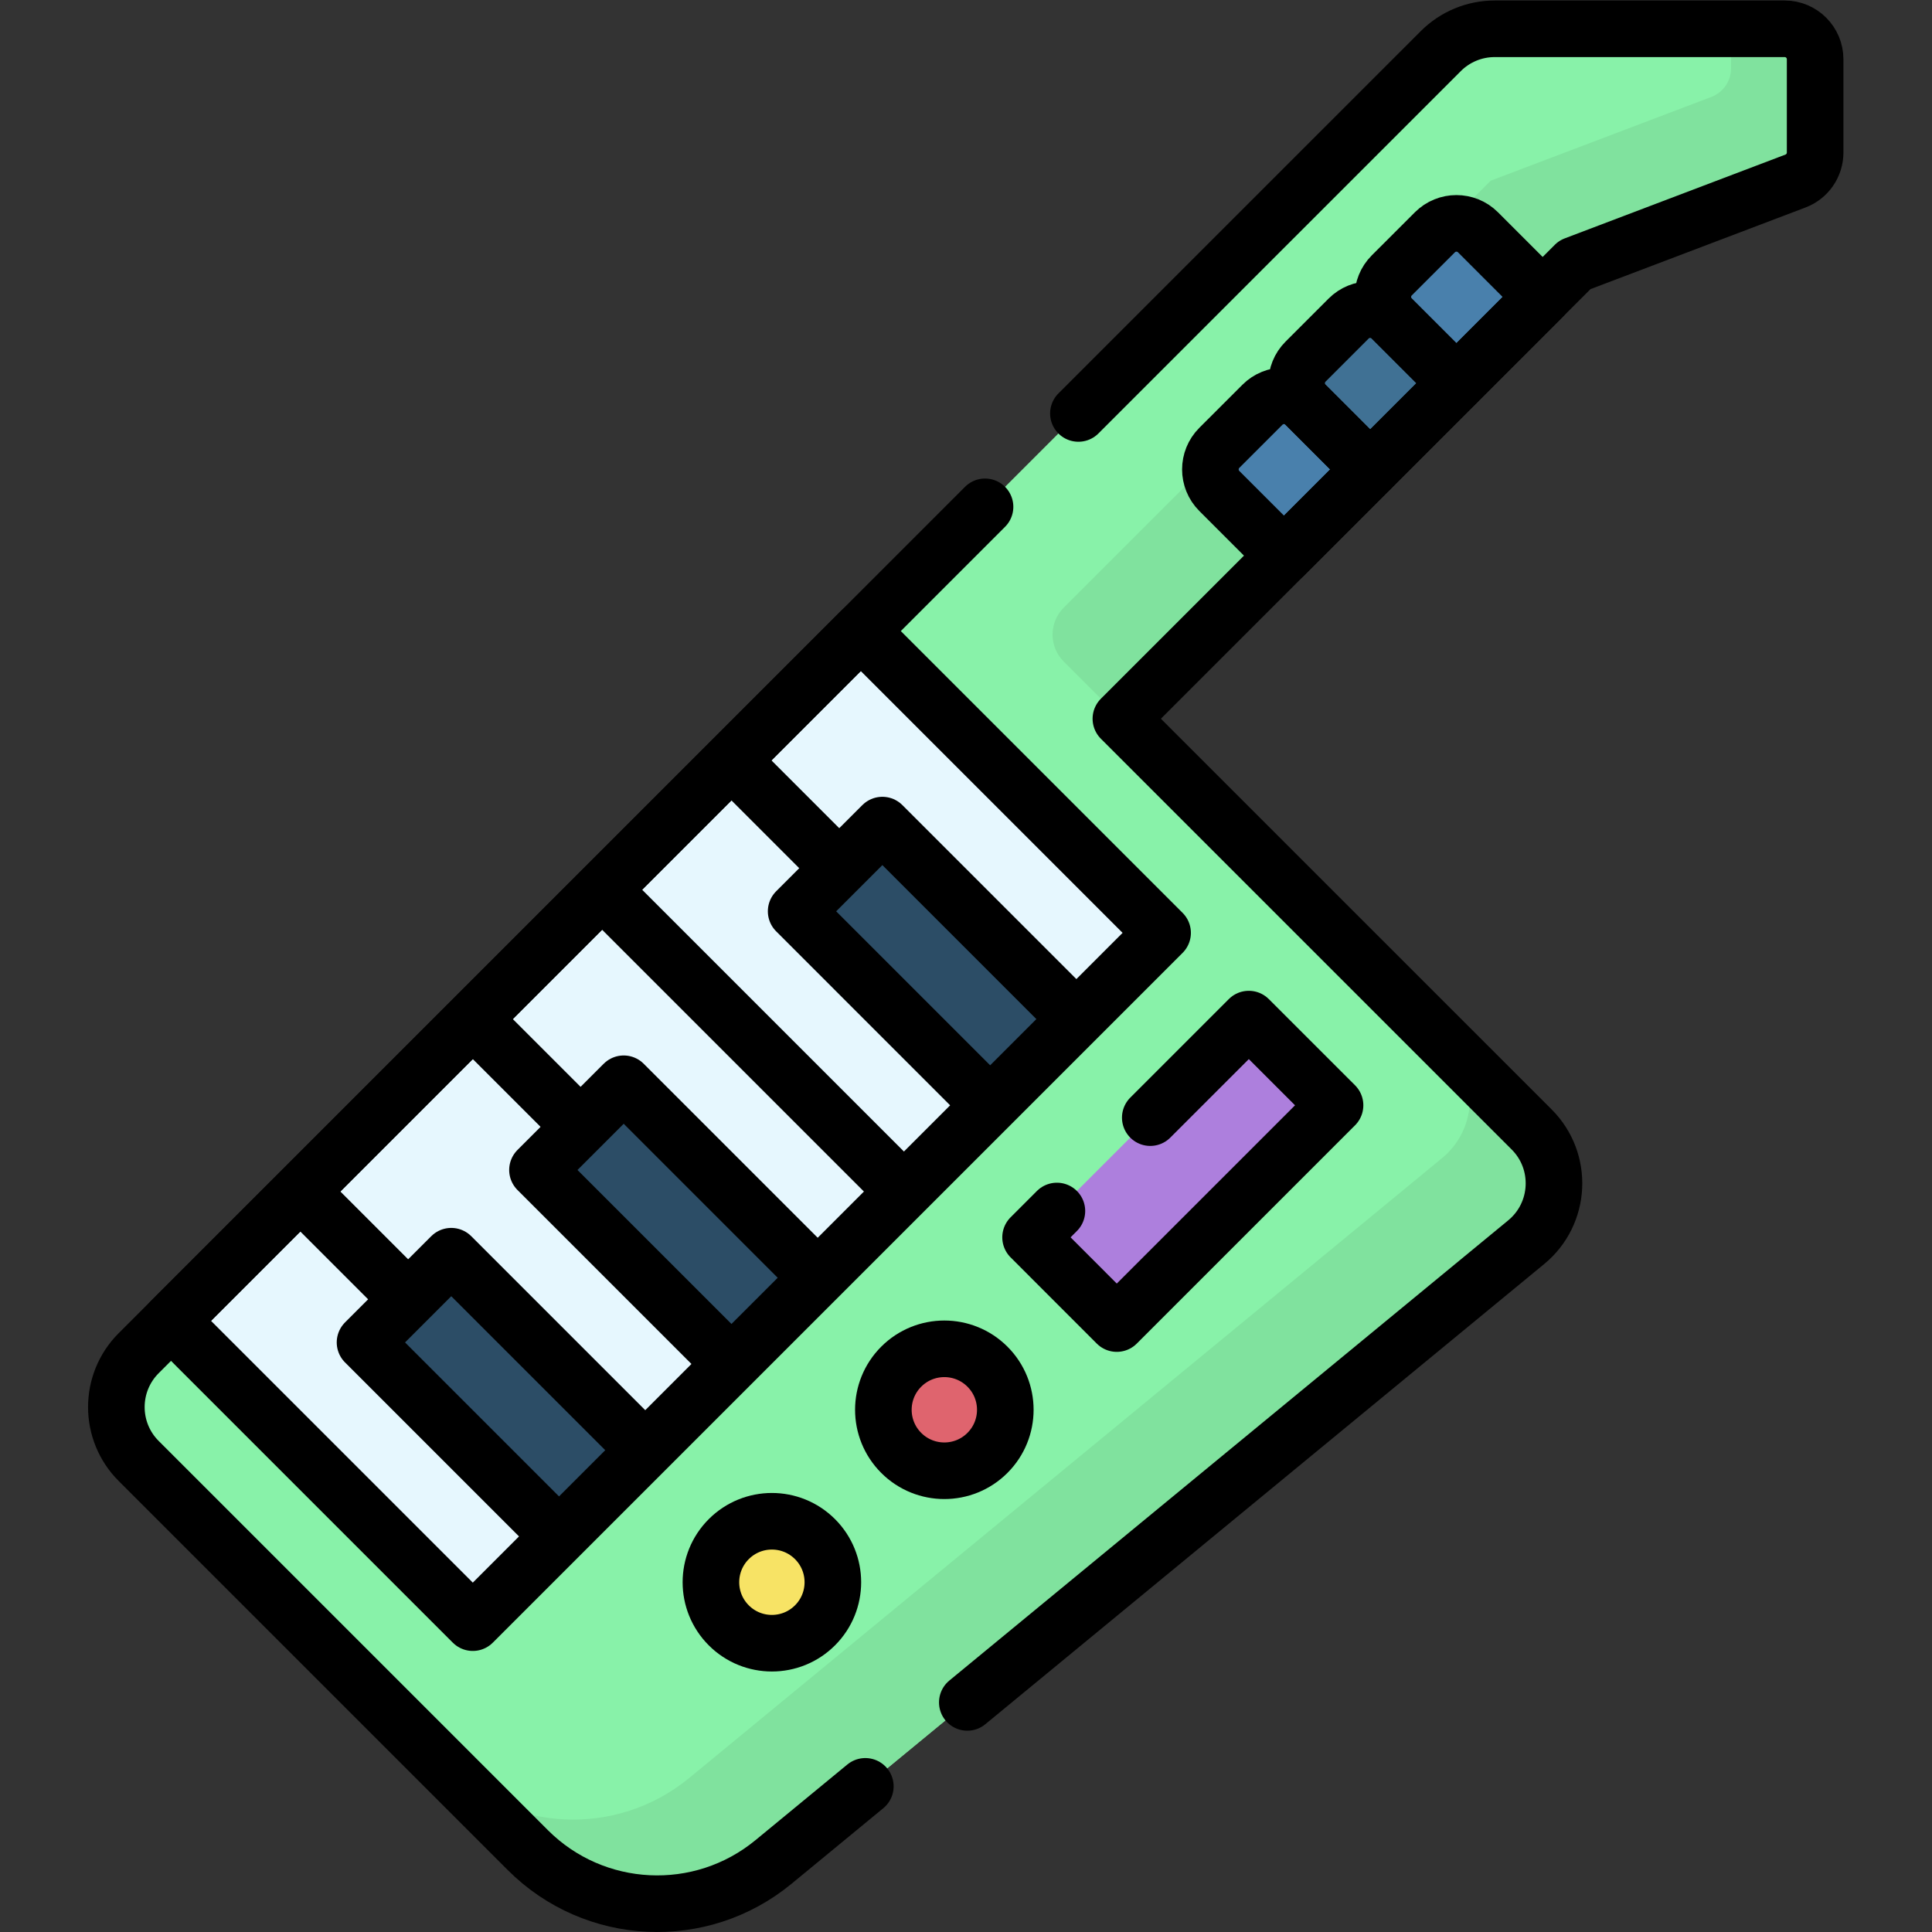 <?xml version="1.0" encoding="UTF-8" standalone="no"?>
<!-- Created with Inkscape (http://www.inkscape.org/) -->

<svg
   version="1.1"
   id="svg3903"
   xml:space="preserve"
   width="682.667"
   height="682.667"
   viewBox="0 0 682.667 682.667"
   xmlns="http://www.w3.org/2000/svg"
   xmlns:svg="http://www.w3.org/2000/svg"><rect x="0" y="0" width="682.667" height="682.667" fill="#333333" stroke="none"/><defs
     id="defs3907"><clipPath
       clipPathUnits="userSpaceOnUse"
       id="clipPath3917"><path
         d="M 0,512 H 512 V 0 H 0 Z"
         id="path3915" /></clipPath></defs><g
     id="g3909"
     transform="matrix(1.333,0,0,-1.333,0,682.667)"><g
       id="g3911"><g
         id="g3913"
         clip-path="url(#clipPath3917)"><g
           id="g3919"
           transform="translate(481.153,471.692)"><path
             d="m 0,0 v 24.727 c 0,4.463 -3.618,8.081 -8.081,8.081 h -76.865 c -5.358,0 -10.496,-2.129 -14.284,-5.917 l -345.159,-345.158 c -7.89,-7.889 -7.89,-20.68 0,-28.569 l 103.154,-103.155 c 17.654,-17.654 45.828,-19.016 65.102,-3.146 l 199.54,164.294 c 9.208,7.581 9.878,21.447 1.445,29.88 L -184.031,-150.079 -63.71,-29.757 -5.214,-7.555 C -2.075,-6.363 0,-3.356 0,0"
             style="fill:#88f2a9;fill-opacity:1;fill-rule:nonzero;stroke:none"
             id="path3921" /></g><g
           id="g3923"
           transform="translate(383.71,235.025)"><path
             d="m 0,0 c 8.433,-8.434 7.763,-22.299 -1.444,-29.88 l -199.541,-164.294 c -19.274,-15.869 -47.447,-14.508 -65.1,3.144 l 22.293,-22.294 c 17.654,-17.654 45.828,-19.015 65.102,-3.146 L 20.851,-52.176 c 9.208,7.581 9.878,21.447 1.444,29.881 z"
             style="fill:#80e29e;fill-opacity:1;fill-rule:nonzero;stroke:none"
             id="path3925" /></g><g
           id="g3927"
           transform="translate(473.072,504.5)"><path
             d="m 0,0 h -14.215 v -10.512 c 0,-3.357 -2.075,-6.363 -5.213,-7.555 l -58.496,-22.203 -113.18,-113.179 c -3.944,-3.945 -3.944,-10.34 0,-14.285 l 15.154,-15.153 120.321,120.322 58.496,22.203 c 3.139,1.191 5.214,4.198 5.214,7.555 V -8.081 C 8.081,-3.618 4.463,0 0,0"
             style="fill:#80e29e;fill-opacity:1;fill-rule:nonzero;stroke:none"
             id="path3929" /></g><g
           id="g3931"
           transform="translate(273.179,184.138)"><path
             d="M 0,0 57.854,57.854 80.709,34.998 22.855,-22.856 Z"
             style="fill:#ad7fdd;fill-opacity:1;fill-rule:nonzero;stroke:none"
             id="path3933" /></g><g
           id="g3935"
           transform="translate(228.181,344.842)"><path
             d="m 0,0 79.996,-79.995 -182.848,-182.846 -79.994,79.995 z"
             style="fill:#e6f7fe;fill-opacity:1;fill-rule:nonzero;stroke:none"
             id="path3937" /></g><g
           id="g3939"
           transform="translate(211.039,270.561)"><path
             d="M 0,0 22.856,22.855 74.281,-28.57 51.426,-51.426 Z"
             style="fill:#2c4d66;fill-opacity:1;fill-rule:nonzero;stroke:none"
             id="path3941" /></g><g
           id="g3943"
           transform="translate(368.923,427.696)"><path
             d="m 0,0 17.141,-17.141 22.856,22.855 -17.14,17.14 c -3.155,3.155 -8.27,3.156 -11.426,0 L 0.001,11.428 C -3.155,8.273 -3.155,3.156 0,0"
             style="fill:#4980ac;fill-opacity:1;fill-rule:nonzero;stroke:none"
             id="path3945" /></g><g
           id="g3947"
           transform="translate(323.212,381.985)"><path
             d="M 0,0 17.141,-17.141 39.996,5.714 22.857,22.854 c -3.156,3.155 -8.271,3.156 -11.427,0 L 0,11.428 C -3.156,8.273 -3.156,3.156 0,0"
             style="fill:#4980ac;fill-opacity:1;fill-rule:nonzero;stroke:none"
             id="path3949" /></g><g
           id="g3951"
           transform="translate(346.069,404.838)"><path
             d="M 0,0 17.139,-17.139 39.993,5.716 22.852,22.853 C 19.695,26.007 14.58,26.007 11.424,22.852 L 0,11.428 C -3.155,8.272 -3.155,3.156 0,0"
             style="fill:#407194;fill-opacity:1;fill-rule:nonzero;stroke:none"
             id="path3953" /></g><g
           id="g3955"
           transform="translate(142.472,201.994)"><path
             d="M 0,0 22.856,22.856 74.281,-28.57 51.425,-51.425 Z"
             style="fill:#2c4d66;fill-opacity:1;fill-rule:nonzero;stroke:none"
             id="path3957" /></g><g
           id="g3959"
           transform="translate(96.76,156.282)"><path
             d="M 0,0 22.856,22.856 74.281,-28.57 51.425,-51.425 Z"
             style="fill:#2c4d66;fill-opacity:1;fill-rule:nonzero;stroke:none"
             id="path3961" /></g><g
           id="g3963"
           transform="translate(238.894,126.999)"><path
             d="m 0,0 c -6.312,6.312 -6.312,16.544 0,22.855 6.312,6.312 16.544,6.312 22.855,0 C 29.167,16.544 29.167,6.312 22.855,0 16.544,-6.312 6.312,-6.312 0,0"
             style="fill:#df646e;fill-opacity:1;fill-rule:nonzero;stroke:none"
             id="path3965" /></g><g
           id="g3967"
           transform="translate(193.183,81.287)"><path
             d="m 0,0 c -6.312,6.312 -6.312,16.544 0,22.855 6.312,6.312 16.544,6.312 22.856,0 C 29.167,16.544 29.167,6.312 22.855,0 16.544,-6.312 6.312,-6.312 0,0"
             style="fill:#f7e365;fill-opacity:1;fill-rule:nonzero;stroke:none"
             id="path3969" /></g><g
           id="g3971"
           transform="translate(368.923,427.696)"><path
             d="m 0,0 17.141,-17.141 22.856,22.855 -17.14,17.14 c -3.155,3.155 -8.27,3.156 -11.426,0 L 0.001,11.428 C -3.155,8.273 -3.155,3.156 0,0 Z"
             style="fill:none;stroke:#000000;stroke-width:15;stroke-linecap:round;stroke-linejoin:round;stroke-miterlimit:10;stroke-dasharray:none;stroke-opacity:1"
             id="path3973" /></g><g
           id="g3975"
           transform="translate(323.212,381.985)"><path
             d="M 0,0 17.141,-17.141 39.996,5.714 22.857,22.854 c -3.156,3.155 -8.271,3.156 -11.427,0 L 0,11.428 C -3.156,8.273 -3.156,3.156 0,0 Z"
             style="fill:none;stroke:#000000;stroke-width:15;stroke-linecap:round;stroke-linejoin:round;stroke-miterlimit:10;stroke-dasharray:none;stroke-opacity:1"
             id="path3977" /></g><g
           id="g3979"
           transform="translate(346.069,404.838)"><path
             d="M 0,0 17.139,-17.139 39.993,5.716 22.852,22.853 C 19.695,26.007 14.58,26.007 11.424,22.852 L 0,11.428 C -3.155,8.272 -3.155,3.156 0,0 Z"
             style="fill:none;stroke:#000000;stroke-width:15;stroke-linecap:round;stroke-linejoin:round;stroke-miterlimit:10;stroke-dasharray:none;stroke-opacity:1"
             id="path3981" /></g><g
           id="g3983"
           transform="translate(159.614,276.275)"><path
             d="M 0,0 79.995,-79.995"
             style="fill:none;stroke:#000000;stroke-width:15;stroke-linecap:butt;stroke-linejoin:round;stroke-miterlimit:10;stroke-dasharray:none;stroke-opacity:1"
             id="path3985" /></g><g
           id="g3987"
           transform="translate(193.898,310.559)"><path
             d="M 0,0 28.569,-28.57"
             style="fill:none;stroke:#000000;stroke-width:15;stroke-linecap:butt;stroke-linejoin:round;stroke-miterlimit:10;stroke-dasharray:none;stroke-opacity:1"
             id="path3989" /></g><g
           id="g3991"
           transform="translate(79.619,196.28)"><path
             d="M 0,0 28.569,-28.569"
             style="fill:none;stroke:#000000;stroke-width:15;stroke-linecap:butt;stroke-linejoin:round;stroke-miterlimit:10;stroke-dasharray:none;stroke-opacity:1"
             id="path3993" /></g><g
           id="g3995"
           transform="translate(125.33,241.991)"><path
             d="M 0,0 28.57,-28.569"
             style="fill:none;stroke:#000000;stroke-width:15;stroke-linecap:butt;stroke-linejoin:round;stroke-miterlimit:10;stroke-dasharray:none;stroke-opacity:1"
             id="path3997" /></g><g
           id="g3999"
           transform="translate(262.465,219.135)"><path
             d="M 0,0 -51.426,51.426 -28.57,74.281 22.855,22.856"
             style="fill:none;stroke:#000000;stroke-width:15;stroke-linecap:butt;stroke-linejoin:round;stroke-miterlimit:10;stroke-dasharray:none;stroke-opacity:1"
             id="path4001" /></g><g
           id="g4003"
           transform="translate(193.897,150.568)"><path
             d="M 0,0 -51.425,51.425 -28.569,74.281 22.856,22.855"
             style="fill:none;stroke:#000000;stroke-width:15;stroke-linecap:butt;stroke-linejoin:round;stroke-miterlimit:10;stroke-dasharray:none;stroke-opacity:1"
             id="path4005" /></g><g
           id="g4007"
           transform="translate(148.185,104.857)"><path
             d="M 0,0 -51.425,51.425 -28.569,74.281 22.856,22.855"
             style="fill:none;stroke:#000000;stroke-width:15;stroke-linecap:butt;stroke-linejoin:round;stroke-miterlimit:10;stroke-dasharray:none;stroke-opacity:1"
             id="path4009" /></g><g
           id="g4011"
           transform="translate(228.181,344.842)"><path
             d="m 0,0 79.996,-79.995 -182.848,-182.846 -79.994,79.995 z"
             style="fill:none;stroke:#000000;stroke-width:15;stroke-linecap:round;stroke-linejoin:round;stroke-miterlimit:10;stroke-dasharray:none;stroke-opacity:1"
             id="path4013" /></g><g
           id="g4015"
           transform="translate(304.91,215.87)"><path
             d="M 0,0 26.12,26.12 48.979,3.27 -8.88,-54.59 l -22.85,22.86 6.98,6.98"
             style="fill:none;stroke:#000000;stroke-width:15;stroke-linecap:round;stroke-linejoin:round;stroke-miterlimit:10;stroke-dasharray:none;stroke-opacity:1"
             id="path4017" /></g><g
           id="g4019"
           transform="translate(238.894,126.999)"><path
             d="m 0,0 c -6.312,6.312 -6.312,16.544 0,22.855 6.312,6.312 16.544,6.312 22.855,0 C 29.167,16.544 29.167,6.312 22.855,0 16.544,-6.312 6.312,-6.312 0,0 Z"
             style="fill:none;stroke:#000000;stroke-width:15;stroke-linecap:round;stroke-linejoin:round;stroke-miterlimit:10;stroke-dasharray:none;stroke-opacity:1"
             id="path4021" /></g><g
           id="g4023"
           transform="translate(193.183,81.287)"><path
             d="m 0,0 c -6.312,6.312 -6.312,16.544 0,22.855 6.312,6.312 16.544,6.312 22.856,0 C 29.167,16.544 29.167,6.312 22.855,0 16.544,-6.312 6.312,-6.312 0,0 Z"
             style="fill:none;stroke:#000000;stroke-width:15;stroke-linecap:round;stroke-linejoin:round;stroke-miterlimit:10;stroke-dasharray:none;stroke-opacity:1"
             id="path4025" /></g><g
           id="g4027"
           transform="translate(229.38,38.61)"><path
             d="m 0,0 -24.36,-20.06 c -19.27,-15.86 -47.45,-14.5 -65.1,3.15 L -192.62,86.25 c -7.89,7.89 -7.89,20.68 0,28.57 L 31.73,339.17"
             style="fill:none;stroke:#000000;stroke-width:15;stroke-linecap:round;stroke-linejoin:round;stroke-miterlimit:10;stroke-dasharray:none;stroke-opacity:1"
             id="path4029" /></g><g
           id="g4031"
           transform="translate(285.86,402.53)"><path
             d="m 0,0 96.06,96.05 c 3.79,3.79 8.929,5.92 14.29,5.92 h 76.86 c 4.47,0 8.08,-3.62 8.08,-8.08 V 69.16 c 0,-3.35 -2.07,-6.36 -5.21,-7.55 L 131.58,39.4 11.26,-80.92 120.149,-189.8 c 8.431,-8.43 7.76,-22.3 -1.45,-29.88 L -29.45,-341.67"
             style="fill:none;stroke:#000000;stroke-width:15;stroke-linecap:round;stroke-linejoin:round;stroke-miterlimit:10;stroke-dasharray:none;stroke-opacity:1"
             id="path4033" /></g></g></g></g></svg>
